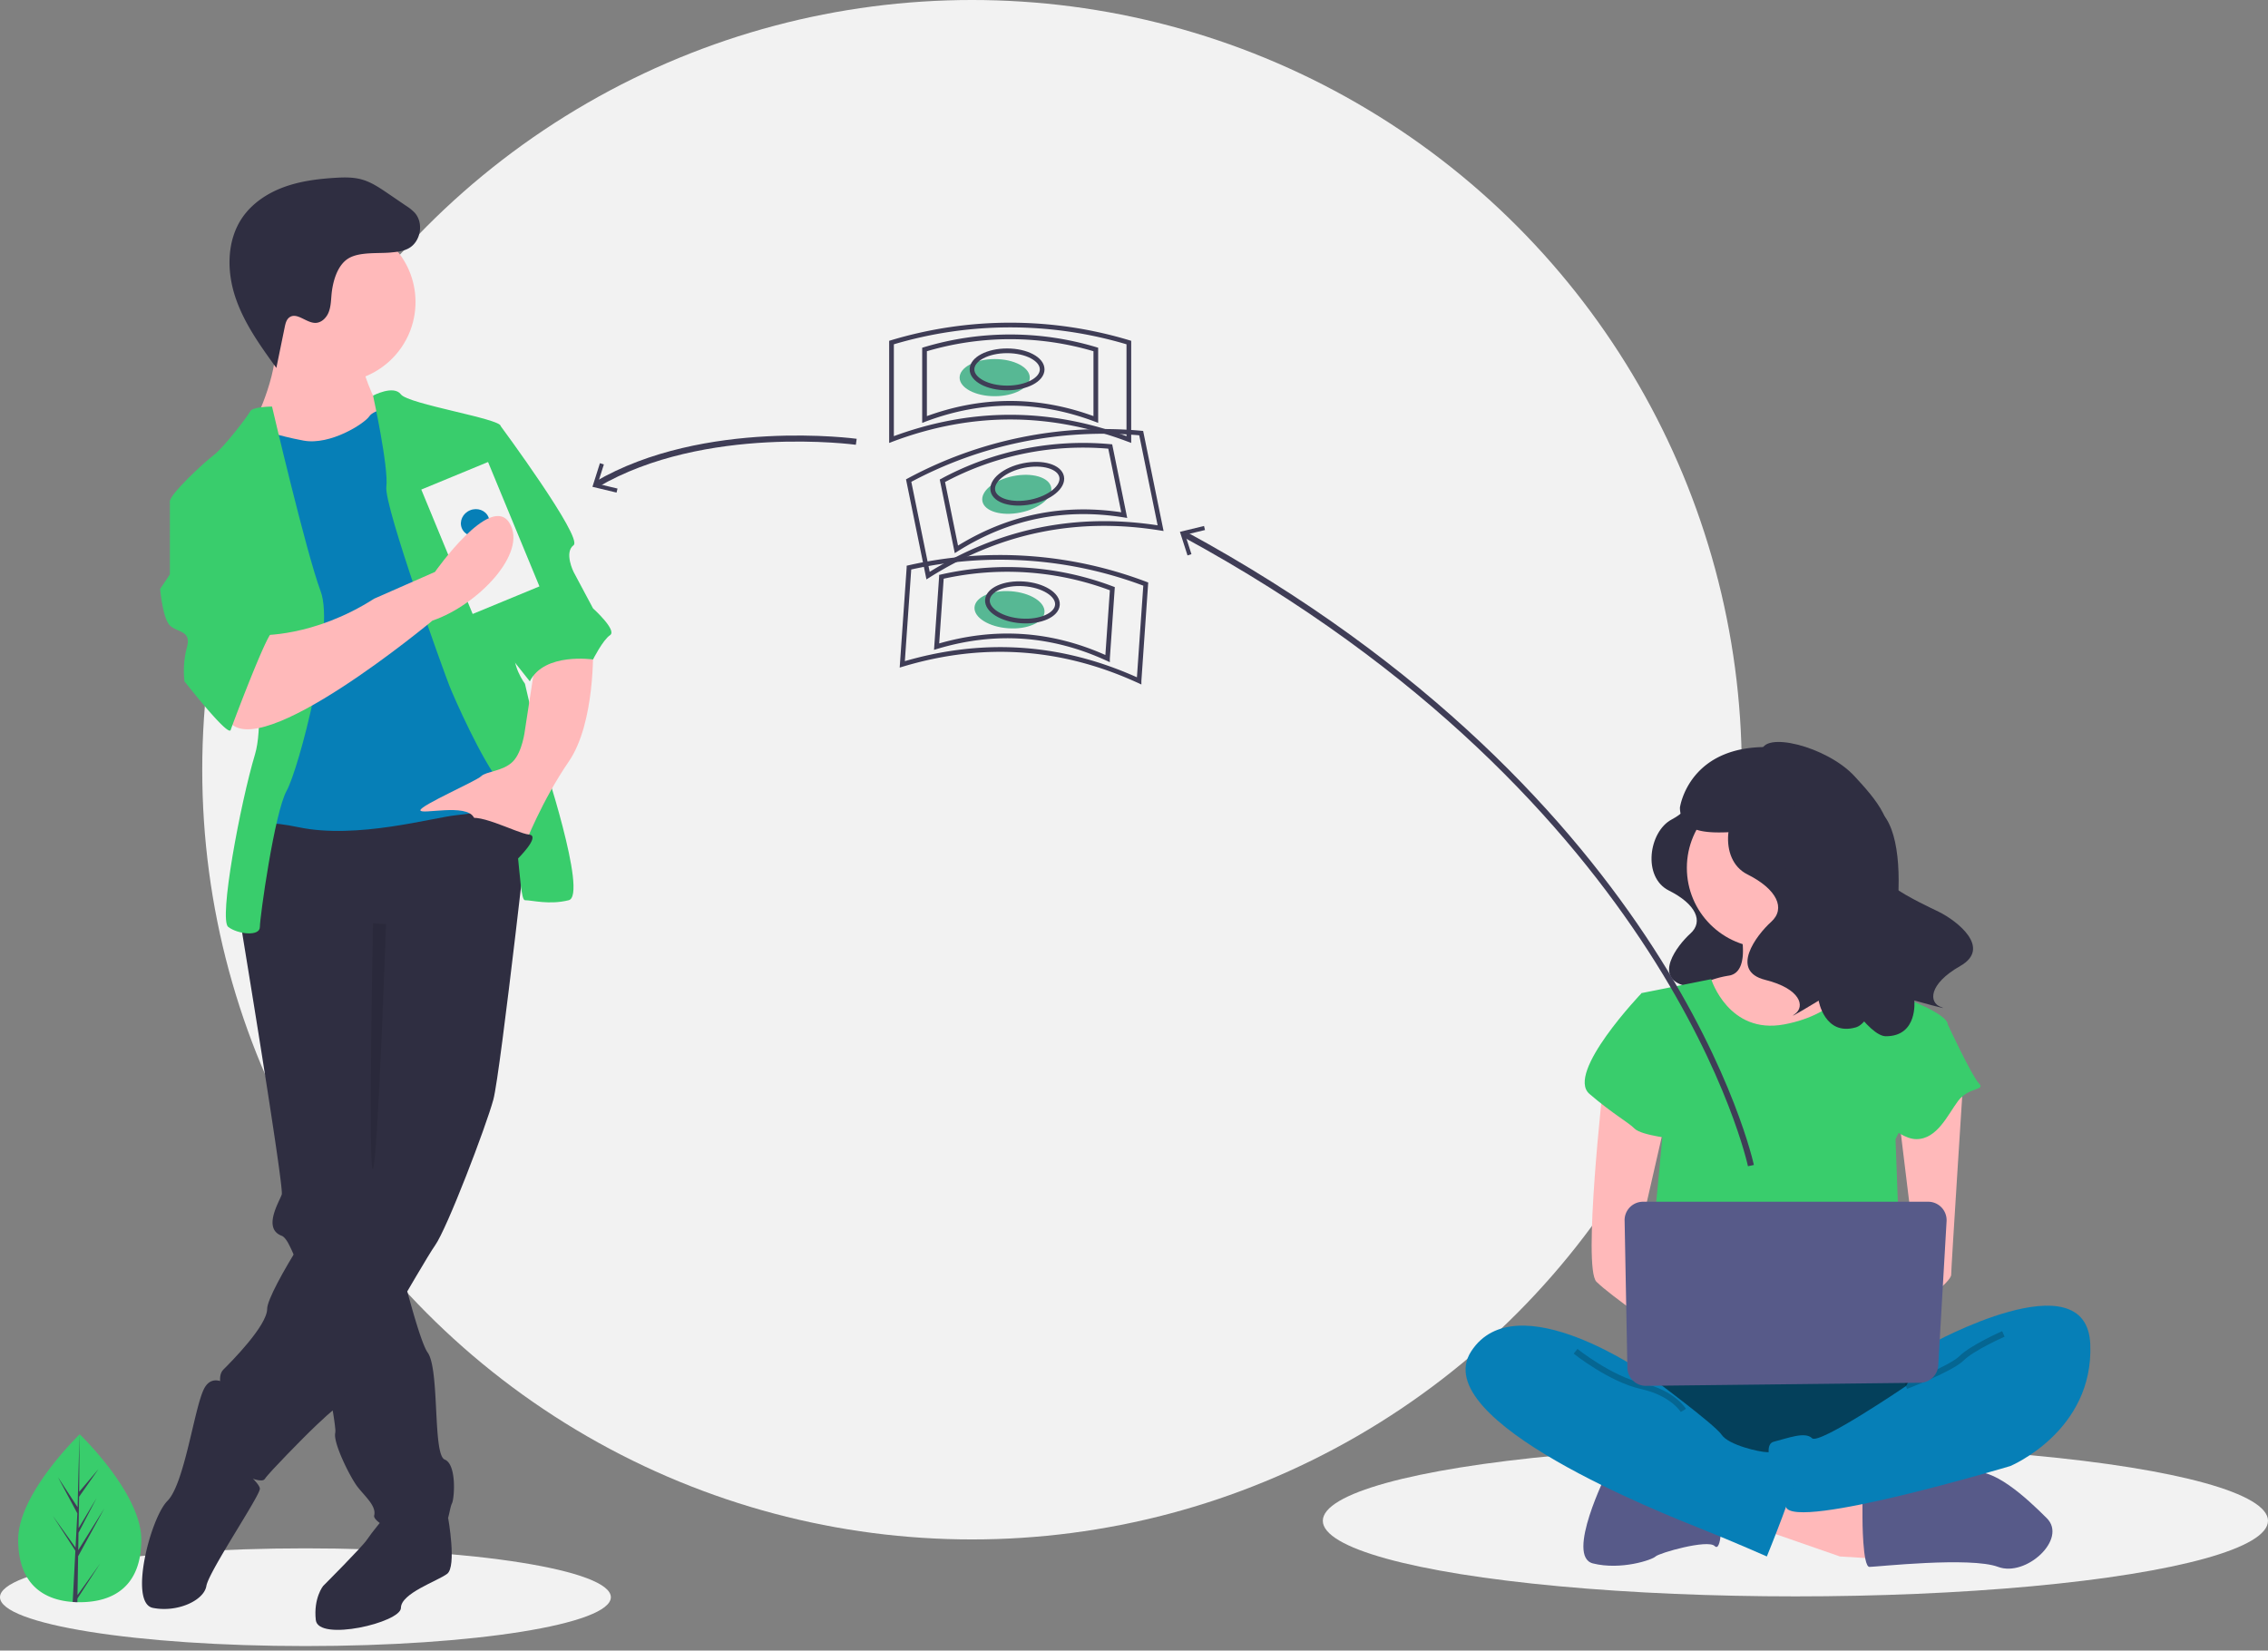 <svg xmlns="http://www.w3.org/2000/svg" width="169" height="123"><rect width="100%" height="100%" fill="#808080" stroke="none"/><g fill="none" fill-rule="evenodd"><circle cx="72.429" cy="57.359" r="57.359" fill="#F2F2F2" fill-rule="nonzero"/><ellipse cx="22.759" cy="119.023" fill="#F2F2F2" fill-rule="nonzero" rx="22.759" ry="3.641"/><ellipse cx="133.785" cy="113.328" fill="#F2F2F2" fill-rule="nonzero" rx="35.215" ry="5.634"/><path fill="#2F2E41" fill-rule="nonzero" d="M125.961 59.17s.3 1-1.399 1.9c-1.699.899-2.199 4.297-.2 5.296 1.999 1 2.599 2.299 1.6 3.198-1 .9-2.799 3.298-.4 3.898 2.398.6 2.698 1.798 1.998 2.298s1.6-.9 1.6-.9.399 2.4 2.498 1.8c2.098-.6 7.994-11.993 4.996-13.592-2.998-1.599-10.693-3.897-10.693-3.897z"/><path fill="#FFB9B9" fill-rule="nonzero" d="M129.583 68.82s1.037 3.629-.777 3.888a7.082 7.082 0 00-3.11 1.296l3.369 4.405h6.22l3.887-3.887s-5.183-3.887-4.146-6.22c1.036-2.332-5.443.519-5.443.519z"/><path fill="#FFB9BA" fill-rule="nonzero" d="M129.583 68.82s1.037 3.629-.777 3.888a7.082 7.082 0 00-3.11 1.296l3.369 4.405h6.22l3.887-3.887s-5.183-3.887-4.146-6.22c1.036-2.332-5.443.519-5.443.519z" opacity=".1"/><path fill="#FFB9BA" fill-rule="nonzero" d="M131.138 113.914l5.961 2.073 4.146.26-.259-3.629-8.552-2.529z"/><path fill="#575A89" fill-rule="nonzero" d="M138.783 113.137s0 3.628.519 3.628c.518 0 7.515-.778 9.589 0 2.073.777 5.183-2.073 3.628-3.628-1.555-1.555-4.091-3.888-5.674-3.37-1.583.519-8.062 1.815-8.062 1.815v1.555zm-19.048-3.369s-3.11 6.22-1.036 6.738c2.073.518 4.405-.26 4.665-.519.259-.259 3.887-1.295 4.405-.777.519.518.519-2.073.519-2.073l-8.553-3.37z"/><path fill="#043145" fill-rule="nonzero" d="M122.327 101.215s-4.924 6.738-1.296 8.553c3.628 1.814 20.992 1.814 22.288 0 1.296-1.815 1.814-7.516 0-8.034-1.814-.519-20.992-.519-20.992-.519z"/><path fill="#067FB7" fill-rule="nonzero" d="M122.327 101.215s-4.924 6.738-1.296 8.553c3.628 1.814 20.992 1.814 22.288 0 1.296-1.815 1.814-7.516 0-8.034-1.814-.519-20.992-.519-20.992-.519z" opacity=".2"/><circle cx="131.657" cy="64.674" r="5.961" fill="#FFB9BA" fill-rule="nonzero"/><path fill="#39CD6C" fill-rule="nonzero" d="M122.327 74.004l5.183-1.037s1.296 4.147 5.442 3.37c4.147-.778 5.184-3.37 5.184-3.37s3.11 1.296 3.369 1.296c.259 0 3.628 1.296 3.628 2.073 0 .778-3.888 8.552-3.888 8.552l.519 13.995-19.178-.518 1.296-13.736-1.555-10.625z"/><path fill="#FFB9BA" fill-rule="nonzero" d="M119.476 80.742s-1.555 13.735-.518 14.772c1.036 1.036 5.183 3.887 5.183 3.887v-3.11l-2.073-3.887 2.073-9.07-4.665-2.592zm26.824-.389s-.908 14.124-.908 14.643c0 .518-2.332 2.332-3.11 2.332-.777 0-1.296-1.296-1.296-1.296l1.814-2.073-1.295-10.626 4.794-2.98z"/><path fill="#067FB7" fill-rule="nonzero" d="M143.837 100.179s11.662-6.48 11.921 0c.26 6.479-5.96 9.07-5.96 9.07s-16.068 4.818-16.716 3.057c-.648-1.761-1.944-4.612-.907-4.87 1.037-.26 2.332-.778 2.85-.26.519.518 6.998-3.887 6.998-3.887l1.814-3.11z"/><path stroke="#000" stroke-width=".45" d="M149.28 99.401s-2.333 1.037-3.11 1.814c-.778.778-4.147 2.074-4.147 2.074" opacity=".2"/><path fill="#39CD6C" fill-rule="nonzero" d="M123.882 74.522l-1.555-.518s-5.702 5.96-3.887 7.515c1.814 1.555 2.85 2.074 3.369 2.592.518.518 3.11.777 3.11.777l-1.037-10.366zm18.918 1.296l2.333.518s1.814 3.887 2.332 4.406c.519.518-.777.259-1.555 1.296-.777 1.036-1.555 2.85-3.11 2.85s-3.628-2.591-3.628-2.591l3.628-6.48z"/><path fill="#067FB7" fill-rule="nonzero" d="M122.845 102.511s-9.848-6.997-13.217-1.814c-3.369 5.183 14.513 12.18 17.105 13.217 2.591 1.037 4.924 2.073 4.924 2.073s2.332-5.701 2.332-6.738c0-1.036-1.814-1.036-2.332-1.036-.519 0-2.851-.519-3.37-1.296-.518-.778-5.442-4.406-5.442-4.406z"/><path stroke="#000" stroke-width=".45" d="M117.403 100.697s2.591 2.073 4.924 2.592c2.332.518 3.11 1.814 3.11 1.814" opacity=".2"/><path fill="#575A89" fill-rule="nonzero" d="M121.058 90.953l.207 10.973a1.374 1.374 0 001.388 1.347l20.42-.23a1.374 1.374 0 001.356-1.294l.62-10.743a1.374 1.374 0 00-1.371-1.453H122.43a1.374 1.374 0 00-1.373 1.4z"/><path fill="#2F2E41" fill-rule="nonzero" d="M131.975 57.186s.332 1.107-1.55 2.104c-1.882.996-2.435 4.76-.221 5.867 2.214 1.107 2.878 2.547 1.771 3.543-1.107.996-3.1 3.653-.443 4.318 2.657.664 2.99 1.992 2.214 2.546-.775.553 1.772-.996 1.772-.996s.443 2.657 2.767 1.992c2.325-.664 4.645-12.739 2.053-15.848-2.41-2.892-8.363-3.526-8.363-3.526z"/><path fill="#2F2E41" fill-rule="nonzero" d="M131.268 56.047c0-1.622 4.853-.457 6.933 1.808 1.441 1.568 3.63 3.927 1.796 5.59-1.834 1.663 3.143 3.844 4.477 4.505 1.335.66 3.97 2.682 1.59 4.038-2.379 1.356-2.34 2.725-1.445 3.049.896.324-1.974-.482-1.974-.482s.29 2.678-2.128 2.665c-2.418-.013-9.355-13.3-7.697-16.994 1.54-3.434-1.552-4.18-1.552-4.18z"/><path fill="#2F2E41" fill-rule="nonzero" d="M132.319 55.691c-6.49-.39-7.14 4.494-7.14 4.494.045 2.827 4.533 1.45 5.78 1.87 1.504-1.081 4.404-3.129 6.477-4.59a9.807 9.807 0 00-5.117-1.774z"/><path stroke="#3F3D56" stroke-width=".45" d="M130.47 86.86s-5.82-27.28-42.253-47.069"/><path fill="#3F3D56" fill-rule="nonzero" d="M89.718 39.196l.073.3-1.474.357.464 1.443-.293.094-.565-1.758z"/><path fill="#39CD6C" fill-rule="nonzero" d="M10.53 114.734c0 3.455-2.054 4.662-4.588 4.662a7.879 7.879 0 01-.525-.018c-2.286-.162-4.063-1.43-4.063-4.644 0-3.325 4.25-7.521 4.569-7.832l.019-.018s4.588 4.395 4.588 7.85z"/><path fill="#3F3D56" fill-rule="nonzero" d="M5.775 118.867l1.678-2.344-1.683 2.602-.004.269a7.487 7.487 0 01-.349-.016l.181-3.457-.001-.027.003-.005.017-.326-1.686-2.609 1.691 2.364.004.07.137-2.613-1.444-2.695 1.462 2.237.142-5.415v-.018.017l-.023 4.27 1.437-1.692-1.443 2.06-.038 2.339 1.342-2.245-1.348 2.589-.021 1.3 1.948-3.124-1.955 3.577-.047 2.892z"/><path fill="#2F2E41" fill-rule="nonzero" d="M32.412 113.839l.981-.73s.65 3.63-.075 4.173c-.725.544-3.443 1.45-3.443 2.537 0 1.088-6.162 2.537-6.343.906-.181-1.63.544-2.537.544-2.537s2.9-2.9 3.262-3.443c.362-.544 1.268-1.63 1.268-1.63l3.806.724z"/><path fill="#2F2E41" fill-rule="nonzero" d="M17.914 68.715s.028.16.075.452c.043.259.103.625.175 1.076.762 4.645 2.982 18.318 2.831 18.769-.181.544-1.45 2.537 0 3.08.14.053.29.224.451.492.312.577.568 1.183.767 1.808.864 2.508 1.789 6.522 2.323 9.302.234 1.222.393 2.204.44 2.719.017.119.019.24.006.358-.181.725 1.087 3.262 1.63 3.987.545.725 1.45 1.45 1.27 2.175-.182.725 4.53 2.718 5.074 1.45.543-1.269.543-1.994.724-2.356.182-.363.363-2.9-.543-3.262-.906-.363-.363-6.705-1.269-7.974-.302-.422-.764-1.852-1.248-3.572a117.62 117.62 0 01-.571-2.11c-.765-2.95-1.443-5.916-1.443-5.916l.182-21.202-9.968-1.269-.255.564-.51 1.118-.14.311zm-.544 34.795s-1.449-1.45-2.174 0c-.725 1.45-1.45 7.067-2.718 8.336-1.269 1.268-2.9 7.61-1.088 7.973 1.813.363 3.806-.543 3.987-1.63.182-1.088 3.987-6.706 3.987-7.25 0-.543-2.537-2.537-2.537-2.537l.544-4.892z"/><path fill="#2F2E41" fill-rule="nonzero" d="M39.66 58.748s-2.355 21.203-2.899 23.196c-.543 1.994-3.443 9.605-4.35 10.874-.905 1.268-6.704 11.598-7.43 12.141-.724.544-2.174 1.994-2.174 1.994s-2.718 2.718-3.08 3.262c-.363.543-3.444-1.088-3.625-2.175-.181-1.087.181-2.9.363-3.624.18-.725-.363-1.813.18-2.356.544-.544 3.263-3.262 3.263-4.53 0-1.27 4.711-8.7 6.524-10.33 1.812-1.631 1.45-4.35 1.45-4.35V71.797l-9.968-3.08s.544-8.7 1.813-8.7c1.268 0 17.94-2.899 19.934-1.268z"/><circle cx="24.982" cy="22.505" r="5.98" fill="#FFB9BA" fill-rule="nonzero"/><path fill="#FFB9BA" fill-rule="nonzero" d="M26.975 27.216s.725 2.719 1.631 3.443c.906.725-2.356 3.806-2.356 3.806l-6.161.362-1.087-3.443s1.993-3.987 1.45-6.524c-.544-2.537 6.523 2.356 6.523 2.356z"/><path fill="#067FB7" fill-rule="nonzero" d="M29.512 30.297s-1.63.181-1.993.725c-.362.544-2.9 2.174-4.893 1.812-1.993-.362-3.262-.906-3.624-.725-.363.181-1.088 3.987-1.088 3.987l1.994 5.799-.363 15.947-.543 4.35s-1.088-1.45 3.262-.544c4.349.906 9.967-.725 11.779-.906 1.812-.181 4.893-.725 5.074-1.812.181-1.088-.544-5.075-.544-5.075l-2.9-12.141-1.811-6.524-4.35-4.893z"/><path fill="#39CD6C" fill-rule="nonzero" d="M27.798 29.48s1.533-.814 2.077-.09c.543.726 7.43 1.813 7.43 2.357 0 .543 1.45 15.222 1.087 16.49-.362 1.27.725 2.719.725 2.719l1.269 5.437s3.443 10.329 1.993 10.691c-1.45.363-2.718 0-3.262 0s-.362-6.886-1.812-8.698c-1.45-1.812-3.443-6.343-3.806-7.249-.362-.906-4.893-13.41-4.711-14.86.18-1.45-.99-6.798-.99-6.798zm-7.528.817s-1.45 0-1.63.362c-.182.363-1.994 2.719-2.719 3.262-.725.544-3.262 2.9-3.262 3.444 0 .543 5.255 4.53 5.255 4.53s2.175 10.692 1.088 14.316c-1.088 3.625-2.719 12.323-1.994 12.867.725.544 2.356.725 2.356 0s1.087-8.517 1.994-10.148c.906-1.631 3.624-11.96 2.537-14.86-1.088-2.9-3.625-13.773-3.625-13.773z"/><path fill="#FFB9BA" fill-rule="nonzero" d="M44.191 48.238s.181 5.617-1.812 8.517c-1.993 2.9-3.262 6.161-3.262 6.161s-3.262-.906-3.806-1.993c-.543-1.087-3.986-.181-3.986-.544 0-.362 4.168-2.174 4.53-2.537.363-.362 1.631-.362 2.356-1.087.725-.725.906-2.356.906-2.356l.725-4.712 4.35-1.45z"/><path fill="#2F2E41" fill-rule="nonzero" d="M29.1 18.817c.46-.042.935-.088 1.342-.307.911-.491 1.153-1.89.459-2.659a3.436 3.436 0 00-.637-.512l-1.378-.938c-.609-.414-1.232-.836-1.943-1.031-.643-.177-1.322-.159-1.987-.118-1.291.08-2.59.247-3.806.692-1.214.446-2.347 1.192-3.083 2.257-1.166 1.687-1.183 3.963-.54 5.912.642 1.948 1.862 3.644 3.065 5.306l.624-3.043c.055-.272.127-.569.353-.73.56-.398 1.246.42 1.933.415.442-.003.813-.366.98-.775.168-.41.18-.862.218-1.303.082-.932.408-2.23 1.291-2.744.823-.48 2.185-.338 3.11-.422z"/><path fill="#000" fill-rule="nonzero" d="M28.765 68.862s-.612 17.704-.974 18.247c-.363.544 0-18.303 0-18.303l.974.056z" opacity=".1"/><path fill="#39CD6C" fill-rule="nonzero" d="M35.855 31.747h1.45s6.161 8.336 5.436 8.88c-.724.543 0 1.993 0 1.993l1.45 2.718s1.812 1.631 1.269 1.994c-.544.362-1.269 1.812-1.269 1.812s-3.624-.544-4.712 1.63l-2.35-2.966-1.274-16.061z"/><path fill="#F2F2F2" fill-rule="nonzero" d="M31.393 36.482l4.974-2.054 3.829 9.27-4.975 2.055z"/><ellipse cx="35.407" cy="38.951" fill="#067FB7" fill-rule="nonzero" rx="1.076" ry="1" transform="rotate(-22.438 35.407 38.951)"/><path fill="#FFB9BA" fill-rule="nonzero" d="M32.23 46.244s-13.047 10.873-15.222 7.43c-2.174-3.443 2.356-6.342 2.356-6.342s3.987.18 8.517-2.719l4.53-1.993s4.137-5.905 5.546-3.656c1.41 2.248-2.406 6.161-5.726 7.28z"/><path fill="#39CD6C" fill-rule="nonzero" d="M14.652 36.64l-1.993.725V42.8l-.725 1.087s.181 2.175.725 2.719c.544.543 1.631.362 1.269 1.63a6.869 6.869 0 00-.182 2.538s3.262 4.168 3.443 3.624c.182-.544 2.719-7.249 3.081-7.249.363 0-3.624-10.51-3.624-10.51h-1.994z"/><path fill="#2F2E41" fill-rule="nonzero" d="M38.483 64.094s1.874-1.812.937-1.902c-.937-.091-4.2-1.903-4.743-.997-.544.906 3.806 2.9 3.806 2.9z"/><ellipse cx="74.12" cy="28.141" fill="#57B894" fill-rule="nonzero" rx="2.614" ry="1.384"/><path stroke="#3F3D56" stroke-width=".35" d="M84.116 32.754c-5.895-2.226-11.79-2.226-17.685 0v-7.227a30.607 30.607 0 0117.685 0v7.227z"/><path stroke="#3F3D56" stroke-width=".35" d="M81.655 31.26c-4.254-1.607-8.509-1.607-12.763 0v-5.217a22.09 22.09 0 0112.763 0v5.217z"/><ellipse cx="75.043" cy="27.526" stroke="#3F3D56" stroke-width=".35" rx="2.614" ry="1.384"/><ellipse cx="75.766" cy="36.836" fill="#57B894" fill-rule="nonzero" rx="2.614" ry="1.384" transform="rotate(-11.535 75.766 36.836)"/><path stroke="#3F3D56" stroke-width=".35" d="M86.482 39.358c-6.221-1.003-11.997.176-17.327 3.536l-1.446-7.081a30.607 30.607 0 0117.327-3.537l1.446 7.082z"/><path stroke="#3F3D56" stroke-width=".35" d="M83.772 38.385c-4.49-.723-8.658.127-12.506 2.553l-1.043-5.111a22.09 22.09 0 0112.506-2.553l1.043 5.111z"/><ellipse cx="76.547" cy="36.049" stroke="#3F3D56" stroke-width=".35" rx="2.614" ry="1.384" transform="rotate(-11.535 76.547 36.05)"/><ellipse cx="75.223" cy="45.439" fill="#57B894" fill-rule="nonzero" rx="1.384" ry="2.614" transform="rotate(-86.019 75.223 45.439)"/><path stroke="#3F3D56" stroke-width=".35" d="M84.875 50.735c-5.726-2.63-11.607-3.04-17.642-1.228l.502-7.21a30.607 30.607 0 0117.641 1.228l-.501 7.21z"/><path stroke="#3F3D56" stroke-width=".35" d="M82.524 49.073c-4.133-1.899-8.377-2.194-12.733-.886l.362-5.204a22.09 22.09 0 0112.733.886l-.362 5.204z"/><ellipse cx="76.187" cy="44.889" stroke="#3F3D56" stroke-width=".35" rx="1.384" ry="2.614" transform="rotate(-86.019 76.187 44.889)"/><path stroke="#3F3D56" stroke-width=".45" d="M63.805 32.922s-11.302-1.546-19.373 3.184"/><path fill="#3F3D56" fill-rule="nonzero" d="M44.704 34.516l.294.093-.46 1.446 1.476.352-.072.3-1.796-.43z"/></g></svg>